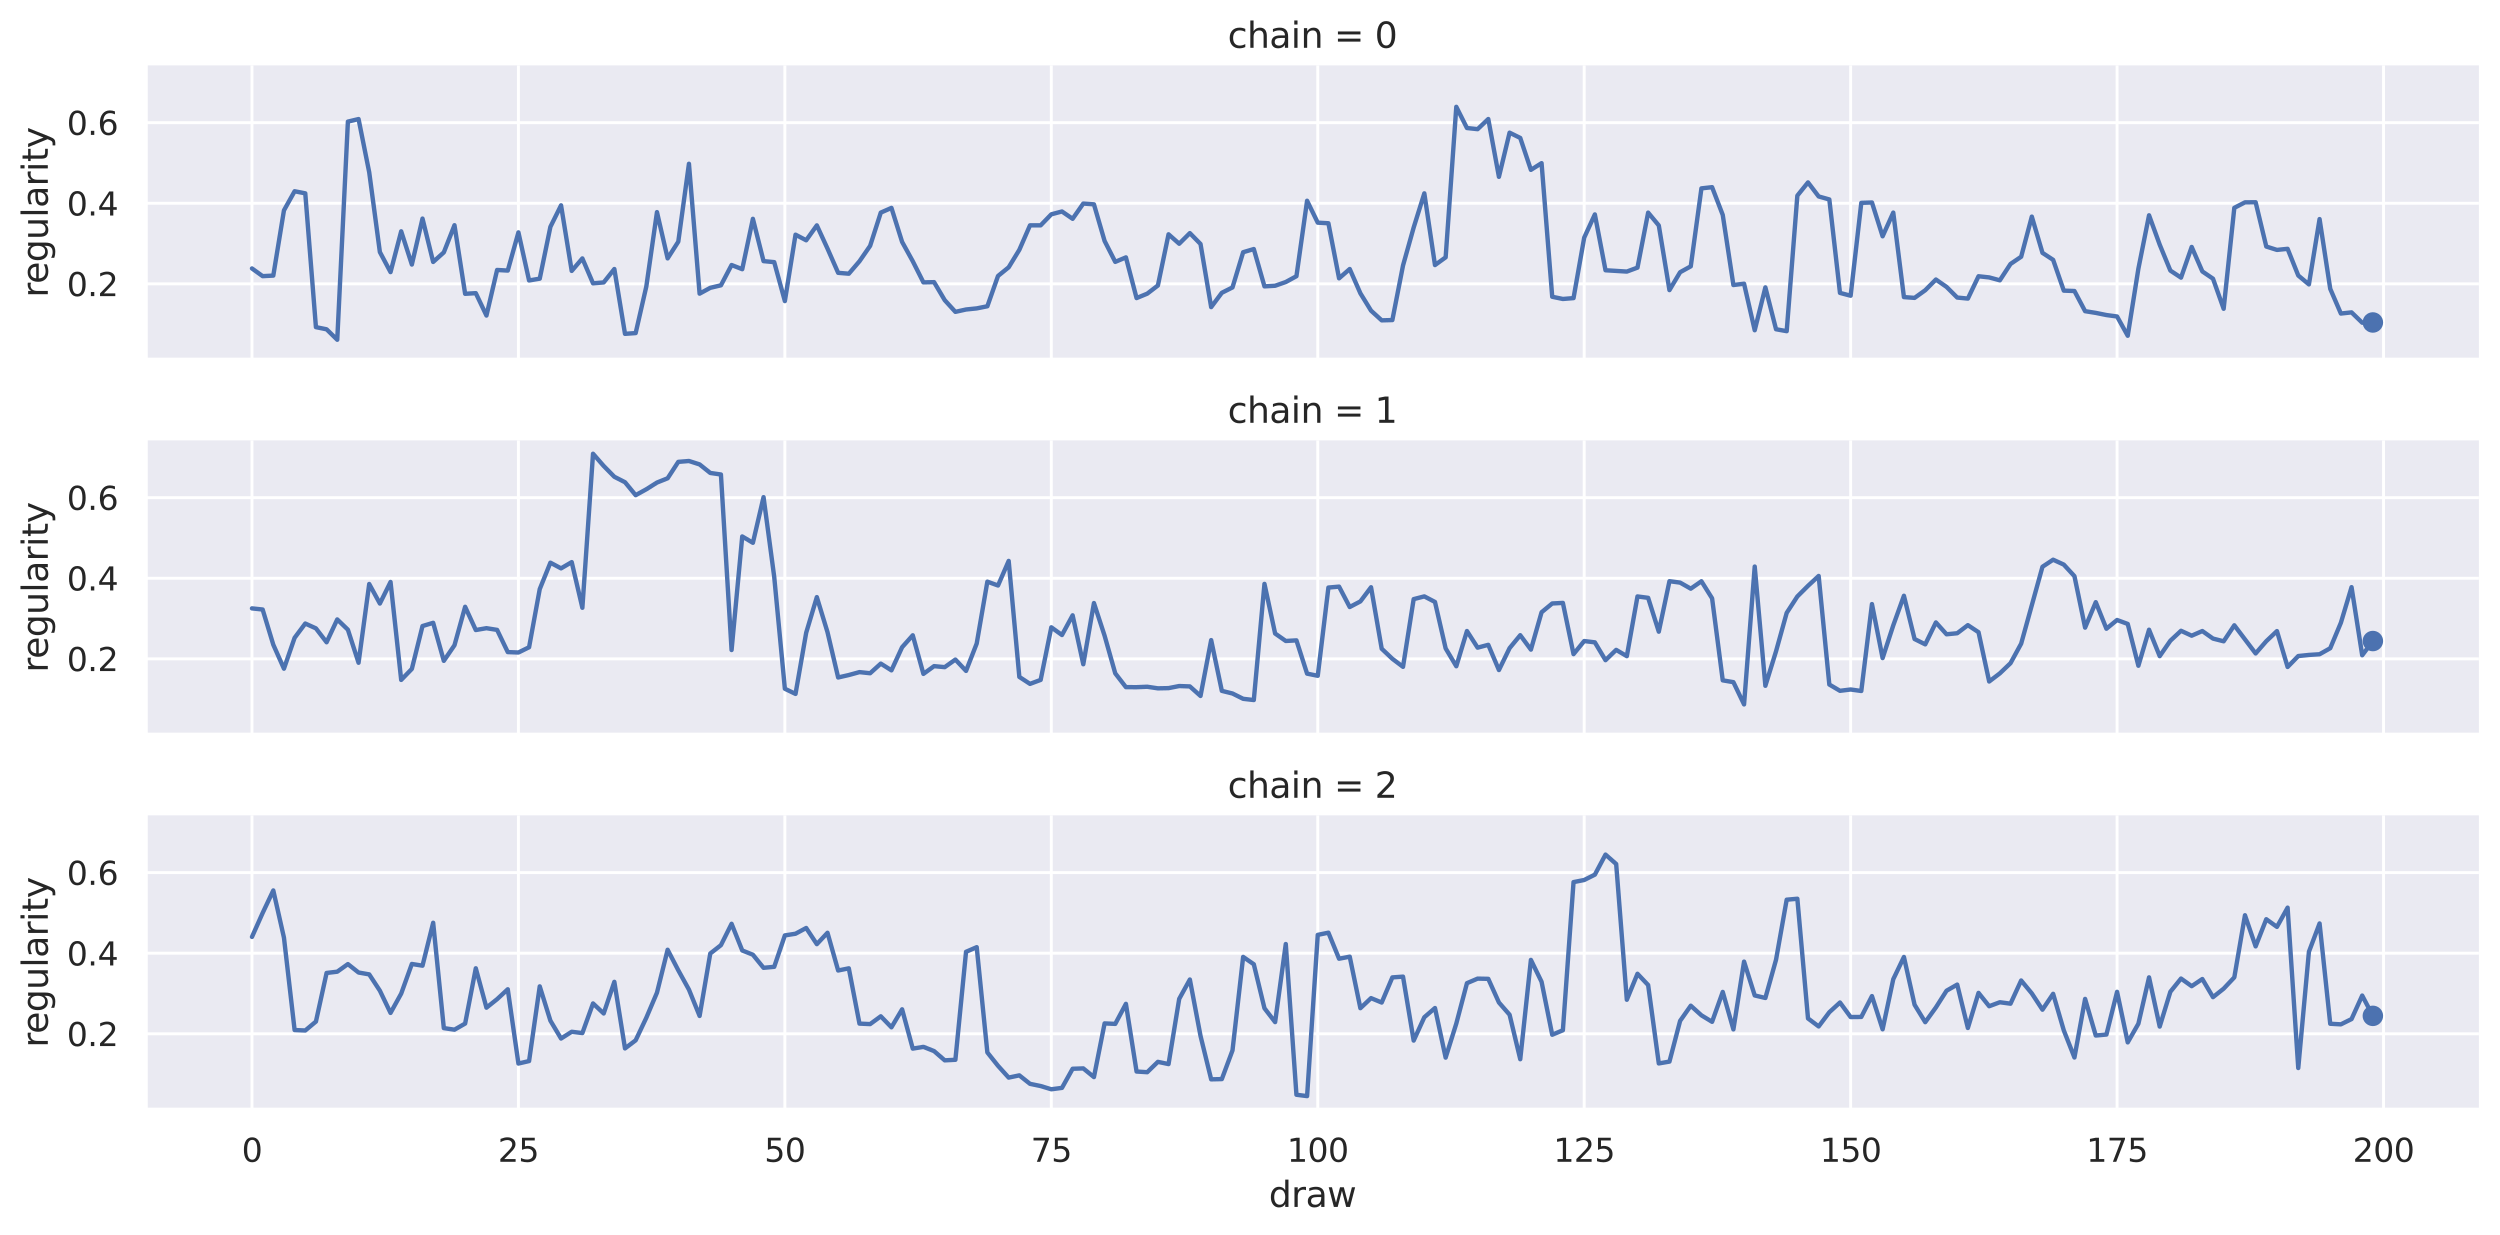 <?xml version="1.0" encoding="utf-8" standalone="no"?>
<!DOCTYPE svg PUBLIC "-//W3C//DTD SVG 1.1//EN"
  "http://www.w3.org/Graphics/SVG/1.1/DTD/svg11.dtd">
<svg xmlns:xlink="http://www.w3.org/1999/xlink" width="853.237pt" height="421.618pt" viewBox="0 0 853.237 421.618" xmlns="http://www.w3.org/2000/svg" version="1.1">
 <defs>
  <style type="text/css">*{stroke-linejoin: round; stroke-linecap: butt}</style>
 </defs>
 <g id="figure_1">
  <g id="patch_1">
   <path d="M 0 421.618 
L 853.237 421.618 
L 853.237 0 
L 0 0 
z
" style="fill: #ffffff"/>
  </g>
  <g id="axes_1">
   <g id="patch_2">
    <path d="M 49.807 122.698 
L 846.037 122.698 
L 846.037 22.318 
L 49.807 22.318 
z
" style="fill: #eaeaf2"/>
   </g>
   <g id="matplotlib.axis_1">
    <g id="xtick_1">
     <g id="line2d_1">
      <path d="M 85.999 122.698 
L 85.999 22.318 
" clip-path="url(#p7178309599)" style="fill: none; stroke: #ffffff; stroke-linecap: round"/>
     </g>
    </g>
    <g id="xtick_2">
     <g id="line2d_2">
      <path d="M 176.935 122.698 
L 176.935 22.318 
" clip-path="url(#p7178309599)" style="fill: none; stroke: #ffffff; stroke-linecap: round"/>
     </g>
    </g>
    <g id="xtick_3">
     <g id="line2d_3">
      <path d="M 267.87 122.698 
L 267.87 22.318 
" clip-path="url(#p7178309599)" style="fill: none; stroke: #ffffff; stroke-linecap: round"/>
     </g>
    </g>
    <g id="xtick_4">
     <g id="line2d_4">
      <path d="M 358.806 122.698 
L 358.806 22.318 
" clip-path="url(#p7178309599)" style="fill: none; stroke: #ffffff; stroke-linecap: round"/>
     </g>
    </g>
    <g id="xtick_5">
     <g id="line2d_5">
      <path d="M 449.741 122.698 
L 449.741 22.318 
" clip-path="url(#p7178309599)" style="fill: none; stroke: #ffffff; stroke-linecap: round"/>
     </g>
    </g>
    <g id="xtick_6">
     <g id="line2d_6">
      <path d="M 540.676 122.698 
L 540.676 22.318 
" clip-path="url(#p7178309599)" style="fill: none; stroke: #ffffff; stroke-linecap: round"/>
     </g>
    </g>
    <g id="xtick_7">
     <g id="line2d_7">
      <path d="M 631.612 122.698 
L 631.612 22.318 
" clip-path="url(#p7178309599)" style="fill: none; stroke: #ffffff; stroke-linecap: round"/>
     </g>
    </g>
    <g id="xtick_8">
     <g id="line2d_8">
      <path d="M 722.547 122.698 
L 722.547 22.318 
" clip-path="url(#p7178309599)" style="fill: none; stroke: #ffffff; stroke-linecap: round"/>
     </g>
    </g>
    <g id="xtick_9">
     <g id="line2d_9">
      <path d="M 813.482 122.698 
L 813.482 22.318 
" clip-path="url(#p7178309599)" style="fill: none; stroke: #ffffff; stroke-linecap: round"/>
     </g>
    </g>
   </g>
   <g id="matplotlib.axis_2">
    <g id="ytick_1">
     <g id="line2d_10">
      <path d="M 49.807 96.88 
L 846.037 96.88 
" clip-path="url(#p7178309599)" style="fill: none; stroke: #ffffff; stroke-linecap: round"/>
     </g>
     <g id="text_1">
      <!-- 0.2 -->
      <g style="fill: #262626" transform="translate(22.814 101.059) scale(0.11 -0.11)">
       <defs>
        <path id="DejaVuSans-30" d="M 2034 4250 
Q 1547 4250 1301 3770 
Q 1056 3291 1056 2328 
Q 1056 1369 1301 889 
Q 1547 409 2034 409 
Q 2525 409 2770 889 
Q 3016 1369 3016 2328 
Q 3016 3291 2770 3770 
Q 2525 4250 2034 4250 
z
M 2034 4750 
Q 2819 4750 3233 4129 
Q 3647 3509 3647 2328 
Q 3647 1150 3233 529 
Q 2819 -91 2034 -91 
Q 1250 -91 836 529 
Q 422 1150 422 2328 
Q 422 3509 836 4129 
Q 1250 4750 2034 4750 
z
" transform="scale(0.016)"/>
        <path id="DejaVuSans-2e" d="M 684 794 
L 1344 794 
L 1344 0 
L 684 0 
L 684 794 
z
" transform="scale(0.016)"/>
        <path id="DejaVuSans-32" d="M 1228 531 
L 3431 531 
L 3431 0 
L 469 0 
L 469 531 
Q 828 903 1448 1529 
Q 2069 2156 2228 2338 
Q 2531 2678 2651 2914 
Q 2772 3150 2772 3378 
Q 2772 3750 2511 3984 
Q 2250 4219 1831 4219 
Q 1534 4219 1204 4116 
Q 875 4013 500 3803 
L 500 4441 
Q 881 4594 1212 4672 
Q 1544 4750 1819 4750 
Q 2544 4750 2975 4387 
Q 3406 4025 3406 3419 
Q 3406 3131 3298 2873 
Q 3191 2616 2906 2266 
Q 2828 2175 2409 1742 
Q 1991 1309 1228 531 
z
" transform="scale(0.016)"/>
       </defs>
       <use xlink:href="#DejaVuSans-30"/>
       <use xlink:href="#DejaVuSans-2e" x="63.623"/>
       <use xlink:href="#DejaVuSans-32" x="95.41"/>
      </g>
     </g>
    </g>
    <g id="ytick_2">
     <g id="line2d_11">
      <path d="M 49.807 69.371 
L 846.037 69.371 
" clip-path="url(#p7178309599)" style="fill: none; stroke: #ffffff; stroke-linecap: round"/>
     </g>
     <g id="text_2">
      <!-- 0.4 -->
      <g style="fill: #262626" transform="translate(22.814 73.55) scale(0.11 -0.11)">
       <defs>
        <path id="DejaVuSans-34" d="M 2419 4116 
L 825 1625 
L 2419 1625 
L 2419 4116 
z
M 2253 4666 
L 3047 4666 
L 3047 1625 
L 3713 1625 
L 3713 1100 
L 3047 1100 
L 3047 0 
L 2419 0 
L 2419 1100 
L 313 1100 
L 313 1709 
L 2253 4666 
z
" transform="scale(0.016)"/>
       </defs>
       <use xlink:href="#DejaVuSans-30"/>
       <use xlink:href="#DejaVuSans-2e" x="63.623"/>
       <use xlink:href="#DejaVuSans-34" x="95.41"/>
      </g>
     </g>
    </g>
    <g id="ytick_3">
     <g id="line2d_12">
      <path d="M 49.807 41.862 
L 846.037 41.862 
" clip-path="url(#p7178309599)" style="fill: none; stroke: #ffffff; stroke-linecap: round"/>
     </g>
     <g id="text_3">
      <!-- 0.6 -->
      <g style="fill: #262626" transform="translate(22.814 46.041) scale(0.11 -0.11)">
       <defs>
        <path id="DejaVuSans-36" d="M 2113 2584 
Q 1688 2584 1439 2293 
Q 1191 2003 1191 1497 
Q 1191 994 1439 701 
Q 1688 409 2113 409 
Q 2538 409 2786 701 
Q 3034 994 3034 1497 
Q 3034 2003 2786 2293 
Q 2538 2584 2113 2584 
z
M 3366 4563 
L 3366 3988 
Q 3128 4100 2886 4159 
Q 2644 4219 2406 4219 
Q 1781 4219 1451 3797 
Q 1122 3375 1075 2522 
Q 1259 2794 1537 2939 
Q 1816 3084 2150 3084 
Q 2853 3084 3261 2657 
Q 3669 2231 3669 1497 
Q 3669 778 3244 343 
Q 2819 -91 2113 -91 
Q 1303 -91 875 529 
Q 447 1150 447 2328 
Q 447 3434 972 4092 
Q 1497 4750 2381 4750 
Q 2619 4750 2861 4703 
Q 3103 4656 3366 4563 
z
" transform="scale(0.016)"/>
       </defs>
       <use xlink:href="#DejaVuSans-30"/>
       <use xlink:href="#DejaVuSans-2e" x="63.623"/>
       <use xlink:href="#DejaVuSans-36" x="95.41"/>
      </g>
     </g>
    </g>
    <g id="text_4">
     <!-- regularity -->
     <g style="fill: #262626" transform="translate(16.318 101.524) rotate(-90) scale(0.12 -0.12)">
      <defs>
       <path id="DejaVuSans-72" d="M 2631 2963 
Q 2534 3019 2420 3045 
Q 2306 3072 2169 3072 
Q 1681 3072 1420 2755 
Q 1159 2438 1159 1844 
L 1159 0 
L 581 0 
L 581 3500 
L 1159 3500 
L 1159 2956 
Q 1341 3275 1631 3429 
Q 1922 3584 2338 3584 
Q 2397 3584 2469 3576 
Q 2541 3569 2628 3553 
L 2631 2963 
z
" transform="scale(0.016)"/>
       <path id="DejaVuSans-65" d="M 3597 1894 
L 3597 1613 
L 953 1613 
Q 991 1019 1311 708 
Q 1631 397 2203 397 
Q 2534 397 2845 478 
Q 3156 559 3463 722 
L 3463 178 
Q 3153 47 2828 -22 
Q 2503 -91 2169 -91 
Q 1331 -91 842 396 
Q 353 884 353 1716 
Q 353 2575 817 3079 
Q 1281 3584 2069 3584 
Q 2775 3584 3186 3129 
Q 3597 2675 3597 1894 
z
M 3022 2063 
Q 3016 2534 2758 2815 
Q 2500 3097 2075 3097 
Q 1594 3097 1305 2825 
Q 1016 2553 972 2059 
L 3022 2063 
z
" transform="scale(0.016)"/>
       <path id="DejaVuSans-67" d="M 2906 1791 
Q 2906 2416 2648 2759 
Q 2391 3103 1925 3103 
Q 1463 3103 1205 2759 
Q 947 2416 947 1791 
Q 947 1169 1205 825 
Q 1463 481 1925 481 
Q 2391 481 2648 825 
Q 2906 1169 2906 1791 
z
M 3481 434 
Q 3481 -459 3084 -895 
Q 2688 -1331 1869 -1331 
Q 1566 -1331 1297 -1286 
Q 1028 -1241 775 -1147 
L 775 -588 
Q 1028 -725 1275 -790 
Q 1522 -856 1778 -856 
Q 2344 -856 2625 -561 
Q 2906 -266 2906 331 
L 2906 616 
Q 2728 306 2450 153 
Q 2172 0 1784 0 
Q 1141 0 747 490 
Q 353 981 353 1791 
Q 353 2603 747 3093 
Q 1141 3584 1784 3584 
Q 2172 3584 2450 3431 
Q 2728 3278 2906 2969 
L 2906 3500 
L 3481 3500 
L 3481 434 
z
" transform="scale(0.016)"/>
       <path id="DejaVuSans-75" d="M 544 1381 
L 544 3500 
L 1119 3500 
L 1119 1403 
Q 1119 906 1312 657 
Q 1506 409 1894 409 
Q 2359 409 2629 706 
Q 2900 1003 2900 1516 
L 2900 3500 
L 3475 3500 
L 3475 0 
L 2900 0 
L 2900 538 
Q 2691 219 2414 64 
Q 2138 -91 1772 -91 
Q 1169 -91 856 284 
Q 544 659 544 1381 
z
M 1991 3584 
L 1991 3584 
z
" transform="scale(0.016)"/>
       <path id="DejaVuSans-6c" d="M 603 4863 
L 1178 4863 
L 1178 0 
L 603 0 
L 603 4863 
z
" transform="scale(0.016)"/>
       <path id="DejaVuSans-61" d="M 2194 1759 
Q 1497 1759 1228 1600 
Q 959 1441 959 1056 
Q 959 750 1161 570 
Q 1363 391 1709 391 
Q 2188 391 2477 730 
Q 2766 1069 2766 1631 
L 2766 1759 
L 2194 1759 
z
M 3341 1997 
L 3341 0 
L 2766 0 
L 2766 531 
Q 2569 213 2275 61 
Q 1981 -91 1556 -91 
Q 1019 -91 701 211 
Q 384 513 384 1019 
Q 384 1609 779 1909 
Q 1175 2209 1959 2209 
L 2766 2209 
L 2766 2266 
Q 2766 2663 2505 2880 
Q 2244 3097 1772 3097 
Q 1472 3097 1187 3025 
Q 903 2953 641 2809 
L 641 3341 
Q 956 3463 1253 3523 
Q 1550 3584 1831 3584 
Q 2591 3584 2966 3190 
Q 3341 2797 3341 1997 
z
" transform="scale(0.016)"/>
       <path id="DejaVuSans-69" d="M 603 3500 
L 1178 3500 
L 1178 0 
L 603 0 
L 603 3500 
z
M 603 4863 
L 1178 4863 
L 1178 4134 
L 603 4134 
L 603 4863 
z
" transform="scale(0.016)"/>
       <path id="DejaVuSans-74" d="M 1172 4494 
L 1172 3500 
L 2356 3500 
L 2356 3053 
L 1172 3053 
L 1172 1153 
Q 1172 725 1289 603 
Q 1406 481 1766 481 
L 2356 481 
L 2356 0 
L 1766 0 
Q 1100 0 847 248 
Q 594 497 594 1153 
L 594 3053 
L 172 3053 
L 172 3500 
L 594 3500 
L 594 4494 
L 1172 4494 
z
" transform="scale(0.016)"/>
       <path id="DejaVuSans-79" d="M 2059 -325 
Q 1816 -950 1584 -1140 
Q 1353 -1331 966 -1331 
L 506 -1331 
L 506 -850 
L 844 -850 
Q 1081 -850 1212 -737 
Q 1344 -625 1503 -206 
L 1606 56 
L 191 3500 
L 800 3500 
L 1894 763 
L 2988 3500 
L 3597 3500 
L 2059 -325 
z
" transform="scale(0.016)"/>
      </defs>
      <use xlink:href="#DejaVuSans-72"/>
      <use xlink:href="#DejaVuSans-65" x="38.863"/>
      <use xlink:href="#DejaVuSans-67" x="100.387"/>
      <use xlink:href="#DejaVuSans-75" x="163.863"/>
      <use xlink:href="#DejaVuSans-6c" x="227.242"/>
      <use xlink:href="#DejaVuSans-61" x="255.025"/>
      <use xlink:href="#DejaVuSans-72" x="316.305"/>
      <use xlink:href="#DejaVuSans-69" x="357.418"/>
      <use xlink:href="#DejaVuSans-74" x="385.201"/>
      <use xlink:href="#DejaVuSans-79" x="424.41"/>
     </g>
    </g>
   </g>
   <g id="PolyCollection_1"/>
   <g id="line2d_13">
    <path d="M 85.999 91.626 
L 89.637 94.247 
L 93.274 94.058 
L 96.912 71.799 
L 100.549 65.274 
L 104.187 65.986 
L 107.824 111.652 
L 111.461 112.387 
L 115.099 115.955 
L 118.736 41.505 
L 122.374 40.636 
L 126.011 58.81 
L 129.648 86.021 
L 133.286 92.869 
L 136.923 78.953 
L 140.561 90.283 
L 144.198 74.603 
L 147.836 89.398 
L 151.473 86.137 
L 155.11 76.864 
L 158.748 100.27 
L 162.385 100.056 
L 166.023 107.689 
L 169.66 92.138 
L 173.297 92.344 
L 176.935 79.315 
L 180.572 95.718 
L 184.21 95.102 
L 187.847 77.418 
L 191.484 70.082 
L 195.122 92.459 
L 198.759 88.199 
L 202.397 96.7 
L 206.034 96.389 
L 209.672 91.813 
L 213.309 113.939 
L 216.946 113.675 
L 220.584 97.771 
L 224.221 72.398 
L 227.859 88.188 
L 231.496 82.478 
L 235.133 55.9 
L 238.771 100.222 
L 242.408 98.237 
L 246.046 97.377 
L 249.683 90.45 
L 253.321 91.874 
L 256.958 74.686 
L 260.595 89.121 
L 264.233 89.465 
L 267.87 102.762 
L 271.508 80.094 
L 275.145 82.004 
L 278.782 76.919 
L 282.42 84.84 
L 286.057 93.112 
L 289.695 93.418 
L 293.332 89.167 
L 296.969 83.907 
L 300.607 72.56 
L 304.244 70.962 
L 307.882 82.563 
L 311.519 89.155 
L 315.157 96.374 
L 318.794 96.296 
L 322.431 102.45 
L 326.069 106.435 
L 329.706 105.628 
L 333.344 105.254 
L 336.981 104.527 
L 340.618 94.187 
L 344.256 91.228 
L 347.893 85.264 
L 351.531 76.913 
L 355.168 76.906 
L 358.806 73.146 
L 362.443 72.174 
L 366.08 74.676 
L 369.718 69.474 
L 373.355 69.739 
L 376.993 82.244 
L 380.63 89.372 
L 384.267 87.846 
L 387.905 101.729 
L 391.542 100.229 
L 395.18 97.442 
L 398.817 79.972 
L 402.455 83.184 
L 406.092 79.561 
L 409.729 83.268 
L 413.367 104.817 
L 417.004 99.928 
L 420.642 98.095 
L 424.279 86.08 
L 427.916 85.001 
L 431.554 97.737 
L 435.191 97.526 
L 438.829 96.252 
L 442.466 94.265 
L 446.103 68.518 
L 449.741 75.991 
L 453.378 76.195 
L 457.016 94.987 
L 460.653 91.813 
L 464.291 100.104 
L 467.928 106.023 
L 471.565 109.332 
L 475.203 109.235 
L 478.84 90.619 
L 482.478 77.648 
L 486.115 65.991 
L 489.752 90.465 
L 493.39 87.825 
L 497.027 36.461 
L 500.665 43.693 
L 504.302 44.083 
L 507.94 40.622 
L 511.577 60.351 
L 515.214 45.279 
L 518.852 47.077 
L 522.489 57.969 
L 526.127 55.685 
L 529.764 101.284 
L 533.401 102.038 
L 537.039 101.742 
L 540.676 81.113 
L 544.314 73.183 
L 547.951 92.238 
L 555.226 92.686 
L 558.863 91.338 
L 562.501 72.568 
L 566.138 76.943 
L 569.776 99.009 
L 573.413 92.911 
L 577.05 90.896 
L 580.688 64.293 
L 584.325 63.882 
L 587.963 73.353 
L 591.6 97.28 
L 595.237 96.827 
L 598.875 112.709 
L 602.512 98.09 
L 606.15 112.369 
L 609.787 113.027 
L 613.425 66.764 
L 617.062 62.259 
L 620.699 67.046 
L 624.337 68.069 
L 627.974 99.966 
L 631.612 100.926 
L 635.249 69.235 
L 638.886 69.108 
L 642.524 80.647 
L 646.161 72.561 
L 649.799 101.394 
L 653.436 101.667 
L 657.074 99.057 
L 660.711 95.402 
L 664.348 97.922 
L 667.986 101.551 
L 671.623 101.907 
L 675.261 94.283 
L 678.898 94.682 
L 682.535 95.668 
L 686.173 90.092 
L 689.81 87.624 
L 693.448 73.931 
L 697.085 86.298 
L 700.722 88.685 
L 704.36 99.192 
L 707.997 99.322 
L 711.635 106.202 
L 715.272 106.788 
L 718.91 107.523 
L 722.547 108.016 
L 726.184 114.588 
L 729.822 91.692 
L 733.459 73.479 
L 737.097 83.503 
L 740.734 92.345 
L 744.371 94.753 
L 748.009 84.283 
L 751.646 92.638 
L 755.284 95.116 
L 758.921 105.379 
L 762.559 70.936 
L 766.196 69.062 
L 769.833 69.025 
L 773.471 84.14 
L 777.108 85.294 
L 780.746 84.921 
L 784.383 94.024 
L 788.02 97.062 
L 791.658 74.777 
L 795.295 98.569 
L 798.933 107.009 
L 802.57 106.613 
L 806.207 110.134 
L 809.845 110.059 
L 809.845 110.059 
" clip-path="url(#p7178309599)" style="fill: none; stroke: #4c72b0; stroke-width: 1.5; stroke-linecap: round"/>
   </g>
   <g id="line2d_14">
    <defs>
     <path id="mcfc80f99f5" d="M 0 3 
C 0.796 3 1.559 2.684 2.121 2.121 
C 2.684 1.559 3 0.796 3 0 
C 3 -0.796 2.684 -1.559 2.121 -2.121 
C 1.559 -2.684 0.796 -3 0 -3 
C -0.796 -3 -1.559 -2.684 -2.121 -2.121 
C -2.684 -1.559 -3 -0.796 -3 0 
C -3 0.796 -2.684 1.559 -2.121 2.121 
C -1.559 2.684 -0.796 3 0 3 
z
" style="stroke: #4c72b0"/>
    </defs>
    <g clip-path="url(#p7178309599)">
     <use xlink:href="#mcfc80f99f5" x="809.845" y="110.059" style="fill: #4c72b0; stroke: #4c72b0"/>
    </g>
   </g>
   <g id="patch_3">
    <path d="M 49.807 122.698 
L 49.807 22.318 
" style="fill: none; stroke: #ffffff; stroke-width: 1.25; stroke-linejoin: miter; stroke-linecap: square"/>
   </g>
   <g id="patch_4">
    <path d="M 49.807 122.698 
L 846.037 122.698 
" style="fill: none; stroke: #ffffff; stroke-width: 1.25; stroke-linejoin: miter; stroke-linecap: square"/>
   </g>
   <g id="text_5">
    <!-- chain = 0 -->
    <g style="fill: #262626" transform="translate(419.015 16.318) scale(0.12 -0.12)">
     <defs>
      <path id="DejaVuSans-63" d="M 3122 3366 
L 3122 2828 
Q 2878 2963 2633 3030 
Q 2388 3097 2138 3097 
Q 1578 3097 1268 2742 
Q 959 2388 959 1747 
Q 959 1106 1268 751 
Q 1578 397 2138 397 
Q 2388 397 2633 464 
Q 2878 531 3122 666 
L 3122 134 
Q 2881 22 2623 -34 
Q 2366 -91 2075 -91 
Q 1284 -91 818 406 
Q 353 903 353 1747 
Q 353 2603 823 3093 
Q 1294 3584 2113 3584 
Q 2378 3584 2631 3529 
Q 2884 3475 3122 3366 
z
" transform="scale(0.016)"/>
      <path id="DejaVuSans-68" d="M 3513 2113 
L 3513 0 
L 2938 0 
L 2938 2094 
Q 2938 2591 2744 2837 
Q 2550 3084 2163 3084 
Q 1697 3084 1428 2787 
Q 1159 2491 1159 1978 
L 1159 0 
L 581 0 
L 581 4863 
L 1159 4863 
L 1159 2956 
Q 1366 3272 1645 3428 
Q 1925 3584 2291 3584 
Q 2894 3584 3203 3211 
Q 3513 2838 3513 2113 
z
" transform="scale(0.016)"/>
      <path id="DejaVuSans-6e" d="M 3513 2113 
L 3513 0 
L 2938 0 
L 2938 2094 
Q 2938 2591 2744 2837 
Q 2550 3084 2163 3084 
Q 1697 3084 1428 2787 
Q 1159 2491 1159 1978 
L 1159 0 
L 581 0 
L 581 3500 
L 1159 3500 
L 1159 2956 
Q 1366 3272 1645 3428 
Q 1925 3584 2291 3584 
Q 2894 3584 3203 3211 
Q 3513 2838 3513 2113 
z
" transform="scale(0.016)"/>
      <path id="DejaVuSans-20" transform="scale(0.016)"/>
      <path id="DejaVuSans-3d" d="M 678 2906 
L 4684 2906 
L 4684 2381 
L 678 2381 
L 678 2906 
z
M 678 1631 
L 4684 1631 
L 4684 1100 
L 678 1100 
L 678 1631 
z
" transform="scale(0.016)"/>
     </defs>
     <use xlink:href="#DejaVuSans-63"/>
     <use xlink:href="#DejaVuSans-68" x="54.98"/>
     <use xlink:href="#DejaVuSans-61" x="118.359"/>
     <use xlink:href="#DejaVuSans-69" x="179.639"/>
     <use xlink:href="#DejaVuSans-6e" x="207.422"/>
     <use xlink:href="#DejaVuSans-20" x="270.801"/>
     <use xlink:href="#DejaVuSans-3d" x="302.588"/>
     <use xlink:href="#DejaVuSans-20" x="386.377"/>
     <use xlink:href="#DejaVuSans-30" x="418.164"/>
    </g>
   </g>
  </g>
  <g id="axes_2">
   <g id="patch_5">
    <path d="M 49.807 250.678 
L 846.037 250.678 
L 846.037 150.298 
L 49.807 150.298 
z
" style="fill: #eaeaf2"/>
   </g>
   <g id="matplotlib.axis_3">
    <g id="xtick_10">
     <g id="line2d_15">
      <path d="M 85.999 250.678 
L 85.999 150.298 
" clip-path="url(#p4991d2540e)" style="fill: none; stroke: #ffffff; stroke-linecap: round"/>
     </g>
    </g>
    <g id="xtick_11">
     <g id="line2d_16">
      <path d="M 176.935 250.678 
L 176.935 150.298 
" clip-path="url(#p4991d2540e)" style="fill: none; stroke: #ffffff; stroke-linecap: round"/>
     </g>
    </g>
    <g id="xtick_12">
     <g id="line2d_17">
      <path d="M 267.87 250.678 
L 267.87 150.298 
" clip-path="url(#p4991d2540e)" style="fill: none; stroke: #ffffff; stroke-linecap: round"/>
     </g>
    </g>
    <g id="xtick_13">
     <g id="line2d_18">
      <path d="M 358.806 250.678 
L 358.806 150.298 
" clip-path="url(#p4991d2540e)" style="fill: none; stroke: #ffffff; stroke-linecap: round"/>
     </g>
    </g>
    <g id="xtick_14">
     <g id="line2d_19">
      <path d="M 449.741 250.678 
L 449.741 150.298 
" clip-path="url(#p4991d2540e)" style="fill: none; stroke: #ffffff; stroke-linecap: round"/>
     </g>
    </g>
    <g id="xtick_15">
     <g id="line2d_20">
      <path d="M 540.676 250.678 
L 540.676 150.298 
" clip-path="url(#p4991d2540e)" style="fill: none; stroke: #ffffff; stroke-linecap: round"/>
     </g>
    </g>
    <g id="xtick_16">
     <g id="line2d_21">
      <path d="M 631.612 250.678 
L 631.612 150.298 
" clip-path="url(#p4991d2540e)" style="fill: none; stroke: #ffffff; stroke-linecap: round"/>
     </g>
    </g>
    <g id="xtick_17">
     <g id="line2d_22">
      <path d="M 722.547 250.678 
L 722.547 150.298 
" clip-path="url(#p4991d2540e)" style="fill: none; stroke: #ffffff; stroke-linecap: round"/>
     </g>
    </g>
    <g id="xtick_18">
     <g id="line2d_23">
      <path d="M 813.482 250.678 
L 813.482 150.298 
" clip-path="url(#p4991d2540e)" style="fill: none; stroke: #ffffff; stroke-linecap: round"/>
     </g>
    </g>
   </g>
   <g id="matplotlib.axis_4">
    <g id="ytick_4">
     <g id="line2d_24">
      <path d="M 49.807 224.86 
L 846.037 224.86 
" clip-path="url(#p4991d2540e)" style="fill: none; stroke: #ffffff; stroke-linecap: round"/>
     </g>
     <g id="text_6">
      <!-- 0.2 -->
      <g style="fill: #262626" transform="translate(22.814 229.039) scale(0.11 -0.11)">
       <use xlink:href="#DejaVuSans-30"/>
       <use xlink:href="#DejaVuSans-2e" x="63.623"/>
       <use xlink:href="#DejaVuSans-32" x="95.41"/>
      </g>
     </g>
    </g>
    <g id="ytick_5">
     <g id="line2d_25">
      <path d="M 49.807 197.351 
L 846.037 197.351 
" clip-path="url(#p4991d2540e)" style="fill: none; stroke: #ffffff; stroke-linecap: round"/>
     </g>
     <g id="text_7">
      <!-- 0.4 -->
      <g style="fill: #262626" transform="translate(22.814 201.53) scale(0.11 -0.11)">
       <use xlink:href="#DejaVuSans-30"/>
       <use xlink:href="#DejaVuSans-2e" x="63.623"/>
       <use xlink:href="#DejaVuSans-34" x="95.41"/>
      </g>
     </g>
    </g>
    <g id="ytick_6">
     <g id="line2d_26">
      <path d="M 49.807 169.842 
L 846.037 169.842 
" clip-path="url(#p4991d2540e)" style="fill: none; stroke: #ffffff; stroke-linecap: round"/>
     </g>
     <g id="text_8">
      <!-- 0.6 -->
      <g style="fill: #262626" transform="translate(22.814 174.021) scale(0.11 -0.11)">
       <use xlink:href="#DejaVuSans-30"/>
       <use xlink:href="#DejaVuSans-2e" x="63.623"/>
       <use xlink:href="#DejaVuSans-36" x="95.41"/>
      </g>
     </g>
    </g>
    <g id="text_9">
     <!-- regularity -->
     <g style="fill: #262626" transform="translate(16.318 229.504) rotate(-90) scale(0.12 -0.12)">
      <use xlink:href="#DejaVuSans-72"/>
      <use xlink:href="#DejaVuSans-65" x="38.863"/>
      <use xlink:href="#DejaVuSans-67" x="100.387"/>
      <use xlink:href="#DejaVuSans-75" x="163.863"/>
      <use xlink:href="#DejaVuSans-6c" x="227.242"/>
      <use xlink:href="#DejaVuSans-61" x="255.025"/>
      <use xlink:href="#DejaVuSans-72" x="316.305"/>
      <use xlink:href="#DejaVuSans-69" x="357.418"/>
      <use xlink:href="#DejaVuSans-74" x="385.201"/>
      <use xlink:href="#DejaVuSans-79" x="424.41"/>
     </g>
    </g>
   </g>
   <g id="PolyCollection_2"/>
   <g id="line2d_27">
    <path d="M 85.999 207.638 
L 89.637 208.025 
L 93.274 220.035 
L 96.912 228.212 
L 100.549 217.678 
L 104.187 212.81 
L 107.824 214.459 
L 111.461 219.2 
L 115.099 211.409 
L 118.736 214.917 
L 122.374 226.19 
L 126.011 199.317 
L 129.648 205.984 
L 133.286 198.63 
L 136.923 232.05 
L 140.561 228.293 
L 144.198 213.667 
L 147.836 212.566 
L 151.473 225.54 
L 155.11 220.221 
L 158.748 207.099 
L 162.385 215.024 
L 166.023 214.399 
L 169.66 214.979 
L 173.297 222.552 
L 176.935 222.697 
L 180.572 220.903 
L 184.21 201.058 
L 187.847 192.038 
L 191.484 193.98 
L 195.122 191.85 
L 198.759 207.429 
L 202.397 154.861 
L 206.034 159.029 
L 209.672 162.722 
L 213.309 164.578 
L 216.946 169 
L 220.584 166.986 
L 224.221 164.694 
L 227.859 163.235 
L 231.496 157.633 
L 235.133 157.334 
L 238.771 158.502 
L 242.408 161.416 
L 246.046 161.94 
L 249.683 221.842 
L 253.321 183.09 
L 256.958 185.251 
L 260.595 169.675 
L 264.233 196.872 
L 267.87 235.067 
L 271.508 236.824 
L 275.145 215.954 
L 278.782 203.8 
L 282.42 215.756 
L 286.057 231.219 
L 289.695 230.384 
L 293.332 229.388 
L 296.969 229.775 
L 300.607 226.49 
L 304.244 228.784 
L 307.882 220.892 
L 311.519 216.821 
L 315.157 229.995 
L 318.794 227.351 
L 322.431 227.695 
L 326.069 225.106 
L 329.706 228.974 
L 333.344 219.633 
L 336.981 198.518 
L 340.618 199.828 
L 344.256 191.441 
L 347.893 231.025 
L 351.531 233.406 
L 355.168 232.048 
L 358.806 214.103 
L 362.443 216.726 
L 366.08 210.01 
L 369.718 226.707 
L 373.355 205.823 
L 376.993 216.97 
L 380.63 229.814 
L 384.267 234.516 
L 387.905 234.532 
L 391.542 234.383 
L 395.18 234.928 
L 398.817 234.853 
L 402.455 234.14 
L 406.092 234.272 
L 409.729 237.521 
L 413.367 218.472 
L 417.004 235.786 
L 420.642 236.686 
L 424.279 238.5 
L 427.916 238.921 
L 431.554 199.278 
L 435.191 216.213 
L 438.829 218.763 
L 442.466 218.556 
L 446.103 229.909 
L 449.741 230.643 
L 453.378 200.53 
L 457.016 200.214 
L 460.653 207.175 
L 464.291 205.258 
L 467.928 200.427 
L 471.565 221.406 
L 475.203 224.842 
L 478.84 227.588 
L 482.478 204.475 
L 486.115 203.545 
L 489.752 205.448 
L 493.39 221.288 
L 497.027 227.389 
L 500.665 215.368 
L 504.302 221.04 
L 507.94 220.076 
L 511.577 228.683 
L 515.214 221.203 
L 518.852 216.791 
L 522.489 221.71 
L 526.127 208.963 
L 529.764 205.965 
L 533.401 205.768 
L 537.039 223.25 
L 540.676 218.785 
L 544.314 219.229 
L 547.951 225.312 
L 551.588 221.802 
L 555.226 223.939 
L 558.863 203.563 
L 562.501 204.038 
L 566.138 215.589 
L 569.776 198.359 
L 573.413 198.841 
L 577.05 200.911 
L 580.688 198.386 
L 584.325 204.202 
L 587.963 232.201 
L 591.6 232.817 
L 595.237 240.41 
L 598.875 193.362 
L 602.512 234.056 
L 606.15 222.285 
L 609.787 209.177 
L 613.425 203.572 
L 617.062 199.946 
L 620.699 196.573 
L 624.337 233.626 
L 627.974 235.772 
L 631.612 235.319 
L 635.249 235.831 
L 638.886 206.17 
L 642.524 224.602 
L 646.161 213.44 
L 649.799 203.336 
L 653.436 218.097 
L 657.074 219.914 
L 660.711 212.435 
L 664.348 216.478 
L 667.986 216.122 
L 671.623 213.364 
L 675.261 215.772 
L 678.898 232.59 
L 682.535 229.817 
L 686.173 226.343 
L 689.81 219.678 
L 697.085 193.434 
L 700.722 191.025 
L 704.36 192.696 
L 707.997 196.648 
L 711.635 214.207 
L 715.272 205.524 
L 718.91 214.578 
L 722.547 211.604 
L 726.184 212.949 
L 729.822 227.21 
L 733.459 214.921 
L 737.097 223.937 
L 740.734 218.67 
L 744.371 215.286 
L 748.009 216.955 
L 751.646 215.371 
L 755.284 217.943 
L 758.921 218.871 
L 762.559 213.411 
L 769.833 223.015 
L 773.471 218.834 
L 777.108 215.392 
L 780.746 227.632 
L 784.383 223.906 
L 788.02 223.526 
L 791.658 223.29 
L 795.295 221.234 
L 798.933 212.537 
L 802.57 200.4 
L 806.207 223.632 
L 809.845 218.785 
L 809.845 218.785 
" clip-path="url(#p4991d2540e)" style="fill: none; stroke: #4c72b0; stroke-width: 1.5; stroke-linecap: round"/>
   </g>
   <g id="line2d_28">
    <g clip-path="url(#p4991d2540e)">
     <use xlink:href="#mcfc80f99f5" x="809.845" y="218.785" style="fill: #4c72b0; stroke: #4c72b0"/>
    </g>
   </g>
   <g id="patch_6">
    <path d="M 49.807 250.678 
L 49.807 150.298 
" style="fill: none; stroke: #ffffff; stroke-width: 1.25; stroke-linejoin: miter; stroke-linecap: square"/>
   </g>
   <g id="patch_7">
    <path d="M 49.807 250.678 
L 846.037 250.678 
" style="fill: none; stroke: #ffffff; stroke-width: 1.25; stroke-linejoin: miter; stroke-linecap: square"/>
   </g>
   <g id="text_10">
    <!-- chain = 1 -->
    <g style="fill: #262626" transform="translate(419.015 144.298) scale(0.12 -0.12)">
     <defs>
      <path id="DejaVuSans-31" d="M 794 531 
L 1825 531 
L 1825 4091 
L 703 3866 
L 703 4441 
L 1819 4666 
L 2450 4666 
L 2450 531 
L 3481 531 
L 3481 0 
L 794 0 
L 794 531 
z
" transform="scale(0.016)"/>
     </defs>
     <use xlink:href="#DejaVuSans-63"/>
     <use xlink:href="#DejaVuSans-68" x="54.98"/>
     <use xlink:href="#DejaVuSans-61" x="118.359"/>
     <use xlink:href="#DejaVuSans-69" x="179.639"/>
     <use xlink:href="#DejaVuSans-6e" x="207.422"/>
     <use xlink:href="#DejaVuSans-20" x="270.801"/>
     <use xlink:href="#DejaVuSans-3d" x="302.588"/>
     <use xlink:href="#DejaVuSans-20" x="386.377"/>
     <use xlink:href="#DejaVuSans-31" x="418.164"/>
    </g>
   </g>
  </g>
  <g id="axes_3">
   <g id="patch_8">
    <path d="M 49.807 378.658 
L 846.037 378.658 
L 846.037 278.278 
L 49.807 278.278 
z
" style="fill: #eaeaf2"/>
   </g>
   <g id="matplotlib.axis_5">
    <g id="xtick_19">
     <g id="line2d_29">
      <path d="M 85.999 378.658 
L 85.999 278.278 
" clip-path="url(#pad0f813e95)" style="fill: none; stroke: #ffffff; stroke-linecap: round"/>
     </g>
     <g id="text_11">
      <!-- 0 -->
      <g style="fill: #262626" transform="translate(82.5 396.516) scale(0.11 -0.11)">
       <use xlink:href="#DejaVuSans-30"/>
      </g>
     </g>
    </g>
    <g id="xtick_20">
     <g id="line2d_30">
      <path d="M 176.935 378.658 
L 176.935 278.278 
" clip-path="url(#pad0f813e95)" style="fill: none; stroke: #ffffff; stroke-linecap: round"/>
     </g>
     <g id="text_12">
      <!-- 25 -->
      <g style="fill: #262626" transform="translate(169.936 396.516) scale(0.11 -0.11)">
       <defs>
        <path id="DejaVuSans-35" d="M 691 4666 
L 3169 4666 
L 3169 4134 
L 1269 4134 
L 1269 2991 
Q 1406 3038 1543 3061 
Q 1681 3084 1819 3084 
Q 2600 3084 3056 2656 
Q 3513 2228 3513 1497 
Q 3513 744 3044 326 
Q 2575 -91 1722 -91 
Q 1428 -91 1123 -41 
Q 819 9 494 109 
L 494 744 
Q 775 591 1075 516 
Q 1375 441 1709 441 
Q 2250 441 2565 725 
Q 2881 1009 2881 1497 
Q 2881 1984 2565 2268 
Q 2250 2553 1709 2553 
Q 1456 2553 1204 2497 
Q 953 2441 691 2322 
L 691 4666 
z
" transform="scale(0.016)"/>
       </defs>
       <use xlink:href="#DejaVuSans-32"/>
       <use xlink:href="#DejaVuSans-35" x="63.623"/>
      </g>
     </g>
    </g>
    <g id="xtick_21">
     <g id="line2d_31">
      <path d="M 267.87 378.658 
L 267.87 278.278 
" clip-path="url(#pad0f813e95)" style="fill: none; stroke: #ffffff; stroke-linecap: round"/>
     </g>
     <g id="text_13">
      <!-- 50 -->
      <g style="fill: #262626" transform="translate(260.871 396.516) scale(0.11 -0.11)">
       <use xlink:href="#DejaVuSans-35"/>
       <use xlink:href="#DejaVuSans-30" x="63.623"/>
      </g>
     </g>
    </g>
    <g id="xtick_22">
     <g id="line2d_32">
      <path d="M 358.806 378.658 
L 358.806 278.278 
" clip-path="url(#pad0f813e95)" style="fill: none; stroke: #ffffff; stroke-linecap: round"/>
     </g>
     <g id="text_14">
      <!-- 75 -->
      <g style="fill: #262626" transform="translate(351.807 396.516) scale(0.11 -0.11)">
       <defs>
        <path id="DejaVuSans-37" d="M 525 4666 
L 3525 4666 
L 3525 4397 
L 1831 0 
L 1172 0 
L 2766 4134 
L 525 4134 
L 525 4666 
z
" transform="scale(0.016)"/>
       </defs>
       <use xlink:href="#DejaVuSans-37"/>
       <use xlink:href="#DejaVuSans-35" x="63.623"/>
      </g>
     </g>
    </g>
    <g id="xtick_23">
     <g id="line2d_33">
      <path d="M 449.741 378.658 
L 449.741 278.278 
" clip-path="url(#pad0f813e95)" style="fill: none; stroke: #ffffff; stroke-linecap: round"/>
     </g>
     <g id="text_15">
      <!-- 100 -->
      <g style="fill: #262626" transform="translate(439.243 396.516) scale(0.11 -0.11)">
       <use xlink:href="#DejaVuSans-31"/>
       <use xlink:href="#DejaVuSans-30" x="63.623"/>
       <use xlink:href="#DejaVuSans-30" x="127.246"/>
      </g>
     </g>
    </g>
    <g id="xtick_24">
     <g id="line2d_34">
      <path d="M 540.676 378.658 
L 540.676 278.278 
" clip-path="url(#pad0f813e95)" style="fill: none; stroke: #ffffff; stroke-linecap: round"/>
     </g>
     <g id="text_16">
      <!-- 125 -->
      <g style="fill: #262626" transform="translate(530.178 396.516) scale(0.11 -0.11)">
       <use xlink:href="#DejaVuSans-31"/>
       <use xlink:href="#DejaVuSans-32" x="63.623"/>
       <use xlink:href="#DejaVuSans-35" x="127.246"/>
      </g>
     </g>
    </g>
    <g id="xtick_25">
     <g id="line2d_35">
      <path d="M 631.612 378.658 
L 631.612 278.278 
" clip-path="url(#pad0f813e95)" style="fill: none; stroke: #ffffff; stroke-linecap: round"/>
     </g>
     <g id="text_17">
      <!-- 150 -->
      <g style="fill: #262626" transform="translate(621.113 396.516) scale(0.11 -0.11)">
       <use xlink:href="#DejaVuSans-31"/>
       <use xlink:href="#DejaVuSans-35" x="63.623"/>
       <use xlink:href="#DejaVuSans-30" x="127.246"/>
      </g>
     </g>
    </g>
    <g id="xtick_26">
     <g id="line2d_36">
      <path d="M 722.547 378.658 
L 722.547 278.278 
" clip-path="url(#pad0f813e95)" style="fill: none; stroke: #ffffff; stroke-linecap: round"/>
     </g>
     <g id="text_18">
      <!-- 175 -->
      <g style="fill: #262626" transform="translate(712.049 396.516) scale(0.11 -0.11)">
       <use xlink:href="#DejaVuSans-31"/>
       <use xlink:href="#DejaVuSans-37" x="63.623"/>
       <use xlink:href="#DejaVuSans-35" x="127.246"/>
      </g>
     </g>
    </g>
    <g id="xtick_27">
     <g id="line2d_37">
      <path d="M 813.482 378.658 
L 813.482 278.278 
" clip-path="url(#pad0f813e95)" style="fill: none; stroke: #ffffff; stroke-linecap: round"/>
     </g>
     <g id="text_19">
      <!-- 200 -->
      <g style="fill: #262626" transform="translate(802.984 396.516) scale(0.11 -0.11)">
       <use xlink:href="#DejaVuSans-32"/>
       <use xlink:href="#DejaVuSans-30" x="63.623"/>
       <use xlink:href="#DejaVuSans-30" x="127.246"/>
      </g>
     </g>
    </g>
    <g id="text_20">
     <!-- draw -->
     <g style="fill: #262626" transform="translate(433.063 411.922) scale(0.12 -0.12)">
      <defs>
       <path id="DejaVuSans-64" d="M 2906 2969 
L 2906 4863 
L 3481 4863 
L 3481 0 
L 2906 0 
L 2906 525 
Q 2725 213 2448 61 
Q 2172 -91 1784 -91 
Q 1150 -91 751 415 
Q 353 922 353 1747 
Q 353 2572 751 3078 
Q 1150 3584 1784 3584 
Q 2172 3584 2448 3432 
Q 2725 3281 2906 2969 
z
M 947 1747 
Q 947 1113 1208 752 
Q 1469 391 1925 391 
Q 2381 391 2643 752 
Q 2906 1113 2906 1747 
Q 2906 2381 2643 2742 
Q 2381 3103 1925 3103 
Q 1469 3103 1208 2742 
Q 947 2381 947 1747 
z
" transform="scale(0.016)"/>
       <path id="DejaVuSans-77" d="M 269 3500 
L 844 3500 
L 1563 769 
L 2278 3500 
L 2956 3500 
L 3675 769 
L 4391 3500 
L 4966 3500 
L 4050 0 
L 3372 0 
L 2619 2869 
L 1863 0 
L 1184 0 
L 269 3500 
z
" transform="scale(0.016)"/>
      </defs>
      <use xlink:href="#DejaVuSans-64"/>
      <use xlink:href="#DejaVuSans-72" x="63.477"/>
      <use xlink:href="#DejaVuSans-61" x="104.59"/>
      <use xlink:href="#DejaVuSans-77" x="165.869"/>
     </g>
    </g>
   </g>
   <g id="matplotlib.axis_6">
    <g id="ytick_7">
     <g id="line2d_38">
      <path d="M 49.807 352.84 
L 846.037 352.84 
" clip-path="url(#pad0f813e95)" style="fill: none; stroke: #ffffff; stroke-linecap: round"/>
     </g>
     <g id="text_21">
      <!-- 0.2 -->
      <g style="fill: #262626" transform="translate(22.814 357.019) scale(0.11 -0.11)">
       <use xlink:href="#DejaVuSans-30"/>
       <use xlink:href="#DejaVuSans-2e" x="63.623"/>
       <use xlink:href="#DejaVuSans-32" x="95.41"/>
      </g>
     </g>
    </g>
    <g id="ytick_8">
     <g id="line2d_39">
      <path d="M 49.807 325.331 
L 846.037 325.331 
" clip-path="url(#pad0f813e95)" style="fill: none; stroke: #ffffff; stroke-linecap: round"/>
     </g>
     <g id="text_22">
      <!-- 0.4 -->
      <g style="fill: #262626" transform="translate(22.814 329.51) scale(0.11 -0.11)">
       <use xlink:href="#DejaVuSans-30"/>
       <use xlink:href="#DejaVuSans-2e" x="63.623"/>
       <use xlink:href="#DejaVuSans-34" x="95.41"/>
      </g>
     </g>
    </g>
    <g id="ytick_9">
     <g id="line2d_40">
      <path d="M 49.807 297.822 
L 846.037 297.822 
" clip-path="url(#pad0f813e95)" style="fill: none; stroke: #ffffff; stroke-linecap: round"/>
     </g>
     <g id="text_23">
      <!-- 0.6 -->
      <g style="fill: #262626" transform="translate(22.814 302.001) scale(0.11 -0.11)">
       <use xlink:href="#DejaVuSans-30"/>
       <use xlink:href="#DejaVuSans-2e" x="63.623"/>
       <use xlink:href="#DejaVuSans-36" x="95.41"/>
      </g>
     </g>
    </g>
    <g id="text_24">
     <!-- regularity -->
     <g style="fill: #262626" transform="translate(16.318 357.484) rotate(-90) scale(0.12 -0.12)">
      <use xlink:href="#DejaVuSans-72"/>
      <use xlink:href="#DejaVuSans-65" x="38.863"/>
      <use xlink:href="#DejaVuSans-67" x="100.387"/>
      <use xlink:href="#DejaVuSans-75" x="163.863"/>
      <use xlink:href="#DejaVuSans-6c" x="227.242"/>
      <use xlink:href="#DejaVuSans-61" x="255.025"/>
      <use xlink:href="#DejaVuSans-72" x="316.305"/>
      <use xlink:href="#DejaVuSans-69" x="357.418"/>
      <use xlink:href="#DejaVuSans-74" x="385.201"/>
      <use xlink:href="#DejaVuSans-79" x="424.41"/>
     </g>
    </g>
   </g>
   <g id="PolyCollection_3"/>
   <g id="line2d_41">
    <path d="M 85.999 319.764 
L 89.637 311.597 
L 93.274 303.909 
L 96.912 320.016 
L 100.549 351.546 
L 104.187 351.697 
L 107.824 348.652 
L 111.461 332.066 
L 115.099 331.635 
L 118.736 329.04 
L 122.374 331.915 
L 126.011 332.553 
L 129.648 338.117 
L 133.286 345.702 
L 136.923 339.115 
L 140.561 328.997 
L 144.198 329.579 
L 147.836 314.935 
L 151.473 350.891 
L 155.11 351.425 
L 158.748 349.336 
L 162.385 330.474 
L 166.023 343.913 
L 169.66 341.008 
L 173.297 337.636 
L 176.935 362.98 
L 180.572 362.134 
L 184.21 336.645 
L 187.847 348.345 
L 191.484 354.447 
L 195.122 352.138 
L 198.759 352.584 
L 202.397 342.474 
L 206.034 345.89 
L 209.672 335.102 
L 213.309 357.818 
L 216.946 355.053 
L 220.584 347.351 
L 224.221 338.788 
L 227.859 324.146 
L 231.496 331.16 
L 235.133 337.752 
L 238.771 346.733 
L 242.408 325.424 
L 246.046 322.585 
L 249.683 315.288 
L 253.321 324.385 
L 256.958 325.842 
L 260.595 330.31 
L 264.233 329.971 
L 267.87 319.249 
L 271.508 318.676 
L 275.145 316.719 
L 278.782 322.231 
L 282.42 318.354 
L 286.057 331.225 
L 289.695 330.485 
L 293.332 349.352 
L 296.969 349.519 
L 300.607 346.86 
L 304.244 350.615 
L 307.882 344.477 
L 311.519 357.883 
L 315.157 357.291 
L 318.794 358.731 
L 322.431 361.888 
L 326.069 361.701 
L 329.706 324.84 
L 333.344 323.267 
L 336.981 359.199 
L 340.618 363.758 
L 344.256 367.779 
L 347.893 367.016 
L 351.531 369.908 
L 355.168 370.66 
L 358.806 371.768 
L 362.443 371.286 
L 366.08 364.764 
L 369.718 364.641 
L 373.355 367.601 
L 376.993 349.284 
L 380.63 349.446 
L 384.267 342.612 
L 387.905 365.705 
L 391.542 365.938 
L 395.18 362.405 
L 398.817 363.164 
L 402.455 340.914 
L 406.092 334.305 
L 409.729 353.544 
L 413.367 368.376 
L 417.004 368.289 
L 420.642 358.503 
L 424.279 326.589 
L 427.916 329.091 
L 431.554 344.109 
L 435.191 348.839 
L 438.829 322.197 
L 442.466 373.632 
L 446.103 374.095 
L 449.741 319.068 
L 453.378 318.32 
L 457.016 327.207 
L 460.653 326.507 
L 464.291 344.088 
L 467.928 340.657 
L 471.565 342.159 
L 475.203 333.581 
L 478.84 333.323 
L 482.478 355.142 
L 486.115 347.181 
L 489.752 344.038 
L 493.39 360.958 
L 497.027 349.336 
L 500.665 335.552 
L 504.302 333.998 
L 507.94 334.074 
L 511.577 342.151 
L 515.214 346.317 
L 518.852 361.505 
L 522.489 327.611 
L 526.127 335.072 
L 529.764 353.158 
L 533.401 351.619 
L 537.039 301.055 
L 540.676 300.339 
L 544.314 298.513 
L 547.951 291.669 
L 551.588 294.879 
L 555.226 341.208 
L 558.863 332.344 
L 562.501 336.188 
L 566.138 362.944 
L 569.776 362.317 
L 573.413 348.421 
L 577.05 343.242 
L 580.688 346.526 
L 584.325 348.74 
L 587.963 338.544 
L 591.6 351.323 
L 595.237 328.193 
L 598.875 339.74 
L 602.512 340.607 
L 606.15 327.559 
L 609.787 307.06 
L 613.425 306.738 
L 617.062 347.585 
L 620.699 350.316 
L 624.337 345.471 
L 627.974 342.15 
L 631.612 347.115 
L 635.249 347.076 
L 638.886 339.964 
L 642.524 351.292 
L 646.161 334.206 
L 649.799 326.613 
L 653.436 342.92 
L 657.074 348.863 
L 660.711 343.831 
L 664.348 338.126 
L 667.986 336.039 
L 671.623 350.845 
L 675.261 338.868 
L 678.898 343.421 
L 682.535 342.06 
L 686.173 342.55 
L 689.81 334.638 
L 693.448 339.046 
L 697.085 344.597 
L 700.722 339.187 
L 704.36 351.656 
L 707.997 360.917 
L 711.635 340.929 
L 715.272 353.418 
L 718.91 353.088 
L 722.547 338.514 
L 726.184 355.758 
L 729.822 349.384 
L 733.459 333.573 
L 737.097 350.361 
L 740.734 338.478 
L 744.371 333.975 
L 748.009 336.574 
L 751.646 334.138 
L 755.284 340.322 
L 758.921 337.426 
L 762.559 333.567 
L 766.196 312.372 
L 769.833 322.993 
L 773.471 313.728 
L 777.108 316.335 
L 780.746 309.78 
L 784.383 364.504 
L 788.02 324.842 
L 791.658 315.177 
L 795.295 349.402 
L 798.933 349.605 
L 802.57 347.802 
L 806.207 339.782 
L 809.845 346.706 
L 809.845 346.706 
" clip-path="url(#pad0f813e95)" style="fill: none; stroke: #4c72b0; stroke-width: 1.5; stroke-linecap: round"/>
   </g>
   <g id="line2d_42">
    <g clip-path="url(#pad0f813e95)">
     <use xlink:href="#mcfc80f99f5" x="809.845" y="346.706" style="fill: #4c72b0; stroke: #4c72b0"/>
    </g>
   </g>
   <g id="patch_9">
    <path d="M 49.807 378.658 
L 49.807 278.278 
" style="fill: none; stroke: #ffffff; stroke-width: 1.25; stroke-linejoin: miter; stroke-linecap: square"/>
   </g>
   <g id="patch_10">
    <path d="M 49.807 378.658 
L 846.037 378.658 
" style="fill: none; stroke: #ffffff; stroke-width: 1.25; stroke-linejoin: miter; stroke-linecap: square"/>
   </g>
   <g id="text_25">
    <!-- chain = 2 -->
    <g style="fill: #262626" transform="translate(419.015 272.278) scale(0.12 -0.12)">
     <use xlink:href="#DejaVuSans-63"/>
     <use xlink:href="#DejaVuSans-68" x="54.98"/>
     <use xlink:href="#DejaVuSans-61" x="118.359"/>
     <use xlink:href="#DejaVuSans-69" x="179.639"/>
     <use xlink:href="#DejaVuSans-6e" x="207.422"/>
     <use xlink:href="#DejaVuSans-20" x="270.801"/>
     <use xlink:href="#DejaVuSans-3d" x="302.588"/>
     <use xlink:href="#DejaVuSans-20" x="386.377"/>
     <use xlink:href="#DejaVuSans-32" x="418.164"/>
    </g>
   </g>
  </g>
 </g>
 <defs>
  <clipPath id="p7178309599">
   <rect x="49.807" y="22.318" width="796.23" height="100.38"/>
  </clipPath>
  <clipPath id="p4991d2540e">
   <rect x="49.807" y="150.298" width="796.23" height="100.38"/>
  </clipPath>
  <clipPath id="pad0f813e95">
   <rect x="49.807" y="278.278" width="796.23" height="100.38"/>
  </clipPath>
 </defs>
</svg>
